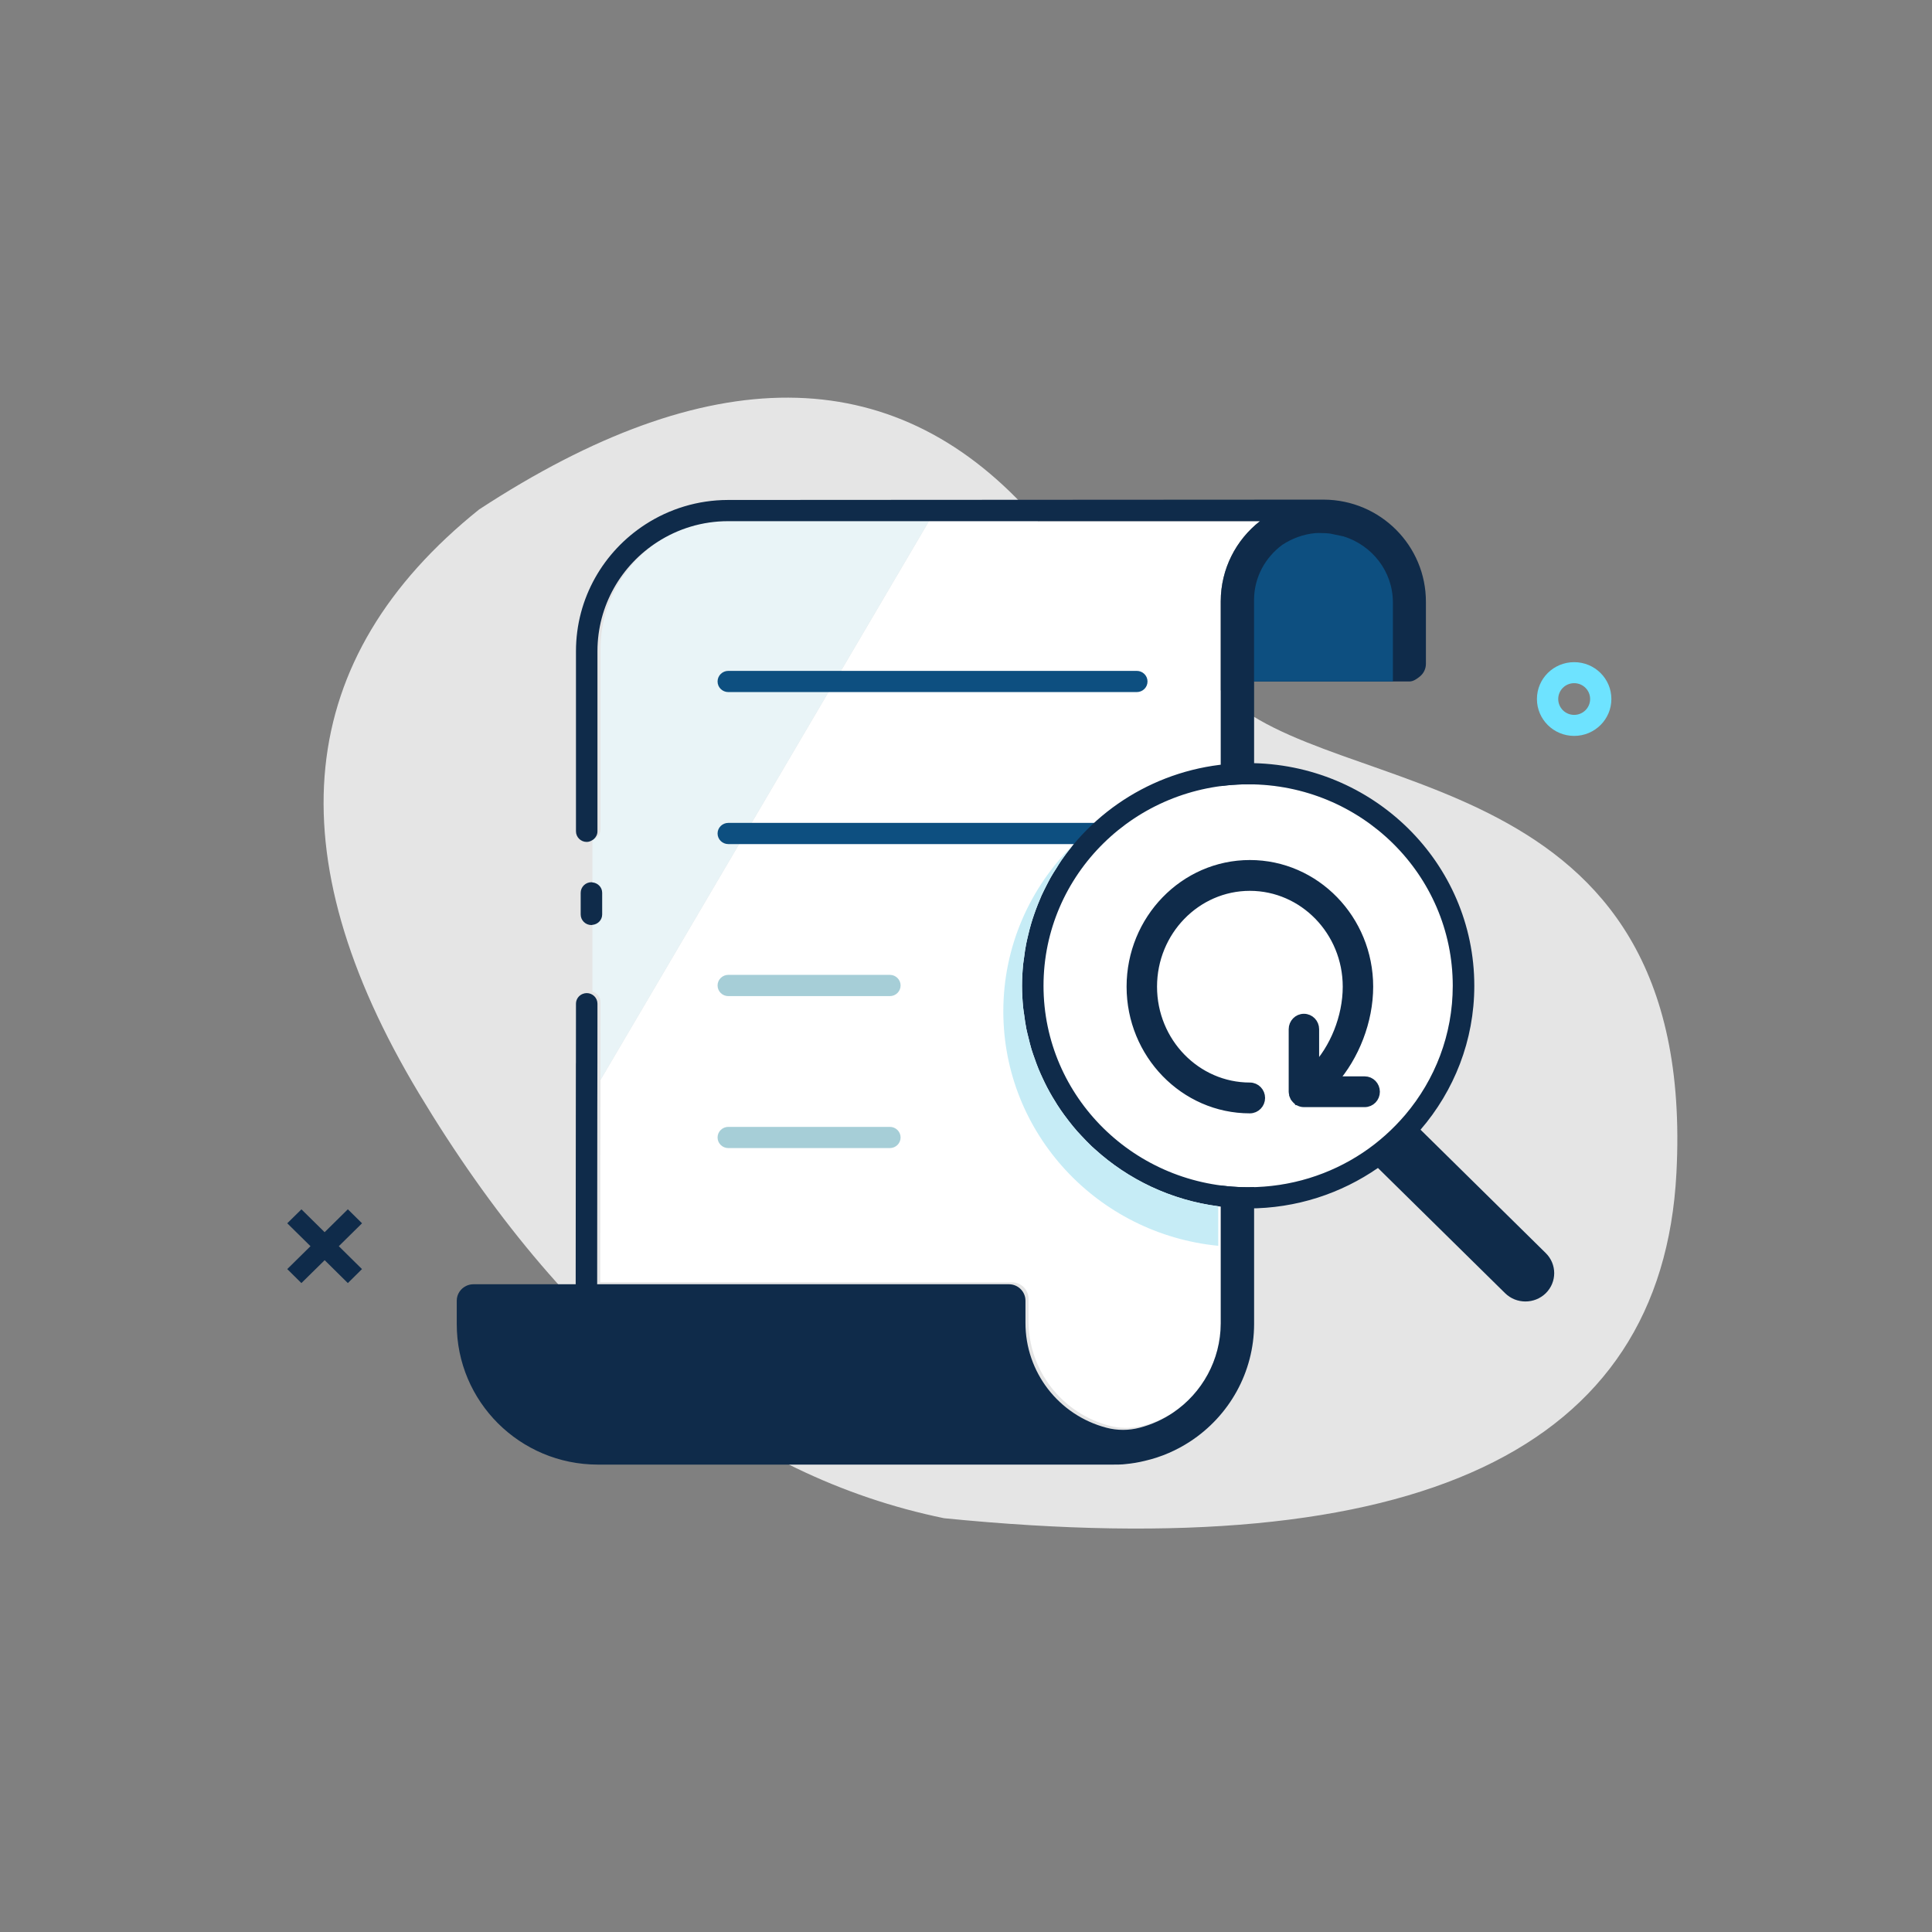 <svg width="41" height="41" viewBox="0 0 41 41" fill="none" xmlns="http://www.w3.org/2000/svg">
<rect x="0" y="0" width="41" height="41" fill="#808080" stroke="none"/>
<path fill-rule="evenodd" clip-rule="evenodd" d="M20.035 32.219C30.086 33.223 35.267 30.784 35.576 24.9C36.04 16.074 28.227 17.028 25.953 14.702C23.677 12.376 26.226 15.681 21.844 10.861C18.923 7.648 15.03 7.631 10.167 10.812C6.243 13.963 5.819 18.095 8.893 23.208C11.968 28.321 15.681 31.325 20.035 32.219Z" fill="#E5E5E5"/>
<path fill-rule="evenodd" clip-rule="evenodd" d="M12.742 23.414C12.741 23.821 12.741 24.155 12.74 24.498C12.739 25.427 12.738 26.318 12.738 27.212L21.479 27.213C21.672 27.214 21.828 27.372 21.827 27.564V28.029C21.824 29.076 22.531 29.991 23.547 30.258C23.777 30.317 24.018 30.317 24.248 30.258C24.482 30.198 24.699 30.101 24.895 29.978C25.512 29.561 25.904 28.86 25.906 28.085V15.003V12.76C25.907 12.072 26.231 11.456 26.739 11.06H25.788H19.714L12.742 22.92C12.742 23.051 12.742 23.21 12.742 23.414" fill="white"/>
<path fill-rule="evenodd" clip-rule="evenodd" d="M12.744 21.259V21.554C12.744 21.766 12.743 22.04 12.743 22.417V22.506C12.743 22.613 12.743 22.739 12.742 22.92L19.714 11.059H15.45C14.898 11.06 14.385 11.224 13.953 11.501C13.224 11.998 12.745 12.831 12.744 13.777V17.601C12.744 17.695 12.684 17.776 12.6 17.809C12.592 17.816 12.582 17.822 12.572 17.828V18.726C12.688 18.737 12.779 18.83 12.779 18.947V19.407C12.779 19.524 12.688 19.617 12.572 19.627V21.045C12.67 21.07 12.744 21.154 12.744 21.259" fill="#E9F4F7"/>
<path fill-rule="evenodd" clip-rule="evenodd" d="M28.512 11.383L28.221 11.322C28.166 11.316 28.11 11.313 28.053 11.313C28.008 11.31 27.963 11.31 27.919 11.313C27.656 11.336 27.417 11.428 27.211 11.563C26.852 11.829 26.619 12.246 26.613 12.714V14.462H29.559V12.778C29.557 12.125 29.119 11.572 28.512 11.383" fill="#0D4F80"/>
<path fill-rule="evenodd" clip-rule="evenodd" d="M12.779 19.406V18.947C12.779 18.83 12.688 18.737 12.572 18.726C12.565 18.726 12.559 18.722 12.551 18.722C12.425 18.722 12.323 18.823 12.323 18.947V19.406C12.323 19.531 12.425 19.631 12.551 19.631C12.559 19.631 12.565 19.628 12.572 19.627C12.688 19.616 12.779 19.523 12.779 19.406" fill="#0F2B4A"/>
<path fill-rule="evenodd" clip-rule="evenodd" d="M23.226 17.463H15.456C15.33 17.463 15.228 17.564 15.228 17.688C15.228 17.812 15.33 17.913 15.456 17.913H23.226C23.352 17.913 23.454 17.812 23.454 17.688C23.454 17.564 23.352 17.463 23.226 17.463ZM24.124 14.237H15.456C15.33 14.237 15.228 14.338 15.228 14.462C15.228 14.587 15.33 14.687 15.456 14.687H24.124C24.25 14.687 24.352 14.587 24.352 14.462C24.352 14.338 24.25 14.237 24.124 14.237Z" fill="#0D4F80"/>
<path fill-rule="evenodd" clip-rule="evenodd" d="M18.884 20.688H15.456C15.33 20.688 15.228 20.789 15.228 20.913C15.228 21.038 15.33 21.139 15.456 21.139H18.884C19.01 21.139 19.112 21.038 19.112 20.913C19.112 20.789 19.01 20.688 18.884 20.688ZM18.884 23.914H15.456C15.33 23.914 15.228 24.015 15.228 24.139C15.228 24.263 15.33 24.364 15.456 24.364H18.884C19.01 24.364 19.112 24.263 19.112 24.139C19.112 24.015 19.01 23.914 18.884 23.914Z" fill="#A6CED7"/>
<path fill-rule="evenodd" clip-rule="evenodd" d="M7.682 26.932L7.382 27.229L6.89 26.743L6.396 27.229L6.096 26.932L6.589 26.446L6.096 25.96L6.397 25.664L6.889 26.149L7.382 25.663L7.683 25.96L7.19 26.446L7.682 26.932Z" fill="#0F2B4A"/>
<path fill-rule="evenodd" clip-rule="evenodd" d="M33.406 15.617C32.969 15.617 32.616 15.266 32.616 14.834C32.616 14.402 32.969 14.052 33.406 14.052C33.843 14.052 34.196 14.402 34.196 14.834C34.196 15.266 33.843 15.617 33.406 15.617ZM33.406 15.171C33.593 15.171 33.745 15.02 33.745 14.834C33.745 14.648 33.593 14.498 33.406 14.498C33.219 14.498 33.068 14.648 33.068 14.834C33.068 15.02 33.219 15.171 33.406 15.171Z" fill="#6EE3FF"/>
<path fill-rule="evenodd" clip-rule="evenodd" d="M28.093 10.603H27.869L15.449 10.61C14.803 10.611 14.202 10.802 13.697 11.128C12.812 11.7 12.224 12.69 12.223 13.818V17.642C12.223 17.766 12.325 17.867 12.451 17.867C12.496 17.867 12.536 17.851 12.572 17.828C12.582 17.822 12.591 17.816 12.6 17.809C12.648 17.767 12.679 17.709 12.679 17.642V13.818C12.68 12.845 13.188 11.992 13.953 11.501C14.385 11.223 14.898 11.06 15.45 11.06H19.714L25.788 11.059H26.739C26.231 11.456 25.907 12.072 25.906 12.76V15.003V28.085C25.904 28.859 25.512 29.561 24.895 29.978C24.682 30.122 24.443 30.232 24.183 30.299C23.953 30.359 23.712 30.359 23.482 30.299C22.466 30.033 21.759 29.117 21.762 28.071V27.605C21.764 27.413 21.607 27.255 21.414 27.254L12.673 27.254C12.673 26.359 12.674 25.469 12.675 24.539C12.676 24.196 12.676 23.863 12.676 23.455C12.677 22.971 12.677 22.731 12.678 22.547V22.458C12.678 22.082 12.678 21.808 12.679 21.596V21.3C12.679 21.176 12.577 21.075 12.451 21.075C12.421 21.075 12.392 21.082 12.366 21.092C12.282 21.125 12.223 21.206 12.223 21.3C12.223 21.555 12.222 21.912 12.222 22.547L12.221 22.578C12.221 22.758 12.221 22.997 12.22 23.454C12.22 23.862 12.219 24.195 12.219 24.539C12.218 25.454 12.217 26.332 12.217 27.213V27.254L10.044 27.254C9.988 27.254 9.937 27.268 9.891 27.29C9.774 27.347 9.693 27.465 9.693 27.603V28.096C9.691 29.744 11.032 31.08 12.687 31.081H23.615C23.693 31.081 23.812 31.081 23.889 31.07C24.025 31.057 24.16 31.035 24.293 31.002C24.646 30.921 24.97 30.778 25.259 30.589C26.084 30.049 26.613 29.124 26.614 28.096V15.003V14.462H29.559H29.908H29.909C29.992 14.462 30.067 14.408 30.127 14.36C30.208 14.296 30.26 14.198 30.26 14.088V12.778C30.265 11.582 29.295 10.608 28.093 10.603" fill="#0F2B4A"/>
<path fill-rule="evenodd" clip-rule="evenodd" d="M28.512 11.383L28.221 11.322C28.166 11.316 28.11 11.313 28.053 11.313C28.008 11.31 27.963 11.31 27.919 11.313C27.656 11.336 27.417 11.428 27.211 11.563C26.852 11.829 26.619 12.246 26.613 12.714V14.462H29.559V12.778C29.557 12.125 29.119 11.572 28.512 11.383" fill="#0D4F80"/>
<path fill-rule="evenodd" clip-rule="evenodd" d="M27.548 22.517L26.435 21.419L25.331 22.508L24.896 22.08L26.001 20.99L24.888 19.892L25.32 19.465L26.433 20.564L27.537 19.474L27.972 19.903L26.867 20.992L27.98 22.091L27.548 22.517ZM26.488 16.644C24.089 16.644 22.145 18.558 22.145 20.92C22.145 23.281 24.089 25.195 26.488 25.195C27.388 25.195 28.224 24.925 28.917 24.464C29.257 24.238 29.561 23.965 29.823 23.656C30.451 22.915 30.83 21.961 30.83 20.92C30.83 18.558 28.886 16.644 26.488 16.644V16.644Z" fill="white"/>
<path fill-rule="evenodd" clip-rule="evenodd" d="M28.918 24.464C28.224 24.926 27.388 25.195 26.488 25.195C24.089 25.195 22.145 23.281 22.145 20.92C22.145 18.558 24.089 16.644 26.488 16.644C28.886 16.644 30.83 18.558 30.83 20.92C30.83 21.961 30.451 22.915 29.823 23.657C29.561 23.965 29.257 24.238 28.918 24.464V24.464ZM32.804 26.593L30.146 23.974C30.856 23.15 31.287 22.085 31.287 20.92C31.287 18.31 29.138 16.194 26.488 16.194C24.842 16.194 23.391 17.011 22.527 18.254C22.488 18.31 22.453 18.369 22.417 18.427C22.377 18.49 22.335 18.553 22.299 18.619C22.265 18.677 22.235 18.739 22.203 18.8C22.169 18.868 22.134 18.936 22.102 19.006C22.075 19.067 22.05 19.129 22.025 19.191C21.996 19.265 21.968 19.34 21.942 19.416C21.921 19.477 21.901 19.538 21.883 19.6C21.859 19.682 21.838 19.765 21.818 19.849C21.804 19.907 21.789 19.966 21.778 20.026C21.759 20.121 21.745 20.218 21.733 20.316C21.726 20.366 21.718 20.415 21.712 20.466C21.698 20.616 21.689 20.767 21.689 20.92C21.689 21.076 21.698 21.231 21.713 21.384C21.718 21.437 21.728 21.488 21.735 21.54C21.748 21.639 21.762 21.738 21.781 21.835C21.794 21.897 21.81 21.958 21.825 22.019C21.845 22.103 21.866 22.187 21.89 22.269C21.91 22.335 21.934 22.4 21.957 22.465C21.983 22.539 22.009 22.613 22.039 22.685C22.067 22.753 22.098 22.82 22.129 22.887C22.159 22.952 22.19 23.016 22.223 23.079C22.26 23.149 22.298 23.218 22.338 23.285C22.371 23.341 22.405 23.396 22.44 23.45C22.485 23.521 22.533 23.591 22.583 23.659C22.616 23.705 22.65 23.749 22.685 23.794C22.741 23.866 22.799 23.938 22.86 24.007C22.89 24.041 22.922 24.074 22.953 24.107C23.023 24.182 23.093 24.256 23.168 24.327C23.189 24.347 23.212 24.366 23.233 24.386C23.942 25.03 24.848 25.468 25.853 25.599C26.061 25.627 26.272 25.645 26.488 25.645C27.514 25.645 28.462 25.326 29.242 24.786L31.94 27.443C32.178 27.678 32.565 27.678 32.804 27.444C32.804 27.443 32.805 27.443 32.805 27.443C33.042 27.208 33.042 26.828 32.804 26.593Z" fill="#0F2B4A"/>
<path fill-rule="evenodd" clip-rule="evenodd" d="M27.972 19.903L27.537 19.474L26.433 20.564L25.32 19.465L24.888 19.892L26 20.99L24.896 22.08L25.331 22.509L26.435 21.419L27.548 22.517L27.98 22.091L26.867 20.992L27.972 19.903Z" fill="#EC0000"/>
<path fill-rule="evenodd" clip-rule="evenodd" d="M23.168 24.327C23.093 24.256 23.023 24.182 22.952 24.107C22.922 24.074 22.89 24.041 22.86 24.007C22.799 23.938 22.741 23.866 22.685 23.794C22.65 23.749 22.616 23.705 22.583 23.659C22.533 23.591 22.486 23.521 22.439 23.45C22.404 23.395 22.371 23.341 22.338 23.285C22.298 23.218 22.26 23.149 22.223 23.079C22.19 23.016 22.159 22.952 22.129 22.887C22.097 22.82 22.067 22.753 22.039 22.685C22.009 22.613 21.983 22.539 21.957 22.465C21.934 22.4 21.91 22.335 21.89 22.269C21.865 22.187 21.845 22.103 21.825 22.019C21.81 21.957 21.793 21.897 21.781 21.835C21.761 21.738 21.748 21.639 21.735 21.54C21.728 21.488 21.718 21.436 21.713 21.384C21.698 21.231 21.689 21.076 21.689 20.92C21.689 20.767 21.698 20.616 21.712 20.466C21.717 20.415 21.726 20.366 21.733 20.316C21.745 20.218 21.759 20.121 21.778 20.026C21.79 19.966 21.804 19.907 21.818 19.849C21.837 19.765 21.858 19.682 21.883 19.6C21.901 19.538 21.921 19.477 21.942 19.416C21.968 19.34 21.995 19.265 22.025 19.191C22.05 19.129 22.075 19.067 22.102 19.006C22.134 18.936 22.169 18.868 22.203 18.8C22.235 18.739 22.265 18.677 22.298 18.618C22.336 18.553 22.376 18.49 22.417 18.427C22.453 18.369 22.488 18.31 22.527 18.254C22.603 18.144 22.684 18.038 22.769 17.935C21.856 18.839 21.292 20.086 21.292 21.463C21.292 24.056 23.292 26.187 25.853 26.438V25.599C24.848 25.468 23.943 25.03 23.233 24.385C23.212 24.366 23.189 24.347 23.168 24.327" fill="#C6ECF6"/>
<circle cx="26.471" cy="20.814" r="3.125" fill="white"/>
<g clip-path="url(#clip0_3534_31646)">
<path d="M27.452 23.227L27.452 23.227C27.452 23.226 27.451 23.226 27.451 23.225C27.45 23.219 27.446 23.206 27.445 23.192C27.444 23.191 27.444 23.19 27.444 23.189C27.443 23.184 27.442 23.177 27.442 23.169V21.841C27.442 21.715 27.542 21.608 27.671 21.608C27.8 21.608 27.9 21.715 27.9 21.841V22.687C28.311 22.261 28.589 21.59 28.589 20.939C28.589 19.763 27.66 18.811 26.524 18.811C25.389 18.811 24.46 19.763 24.46 20.939C24.46 22.115 25.389 23.067 26.524 23.067C26.653 23.067 26.753 23.174 26.753 23.3C26.753 23.426 26.653 23.533 26.524 23.533C25.131 23.533 24.002 22.366 24.002 20.939C24.002 19.511 25.131 18.345 26.524 18.345C27.918 18.345 29.047 19.511 29.047 20.939C29.047 21.669 28.749 22.42 28.292 22.936H28.96C29.09 22.936 29.189 23.042 29.189 23.169C29.189 23.295 29.09 23.401 28.96 23.401H27.671C27.629 23.401 27.594 23.389 27.567 23.374C27.558 23.369 27.551 23.365 27.547 23.362L27.544 23.359C27.543 23.359 27.543 23.359 27.543 23.359L27.452 23.227ZM27.452 23.227C27.452 23.228 27.452 23.228 27.452 23.229M27.452 23.227L27.452 23.229M27.452 23.229C27.454 23.236 27.457 23.249 27.463 23.263M27.452 23.229L27.463 23.263M27.463 23.263C27.463 23.264 27.464 23.264 27.464 23.265C27.465 23.27 27.468 23.276 27.472 23.284C27.478 23.294 27.484 23.301 27.489 23.306C27.489 23.307 27.49 23.307 27.49 23.307C27.505 23.327 27.523 23.344 27.543 23.359L27.463 23.263Z" fill="#0F2B4A" stroke="#0F2B4A" stroke-width="0.188"/>
</g>
<defs>
<clipPath id="clip0_3534_31646">
<rect width="6" height="6" fill="white" transform="translate(23.596 17.939)"/>
</clipPath>
</defs>
</svg>
